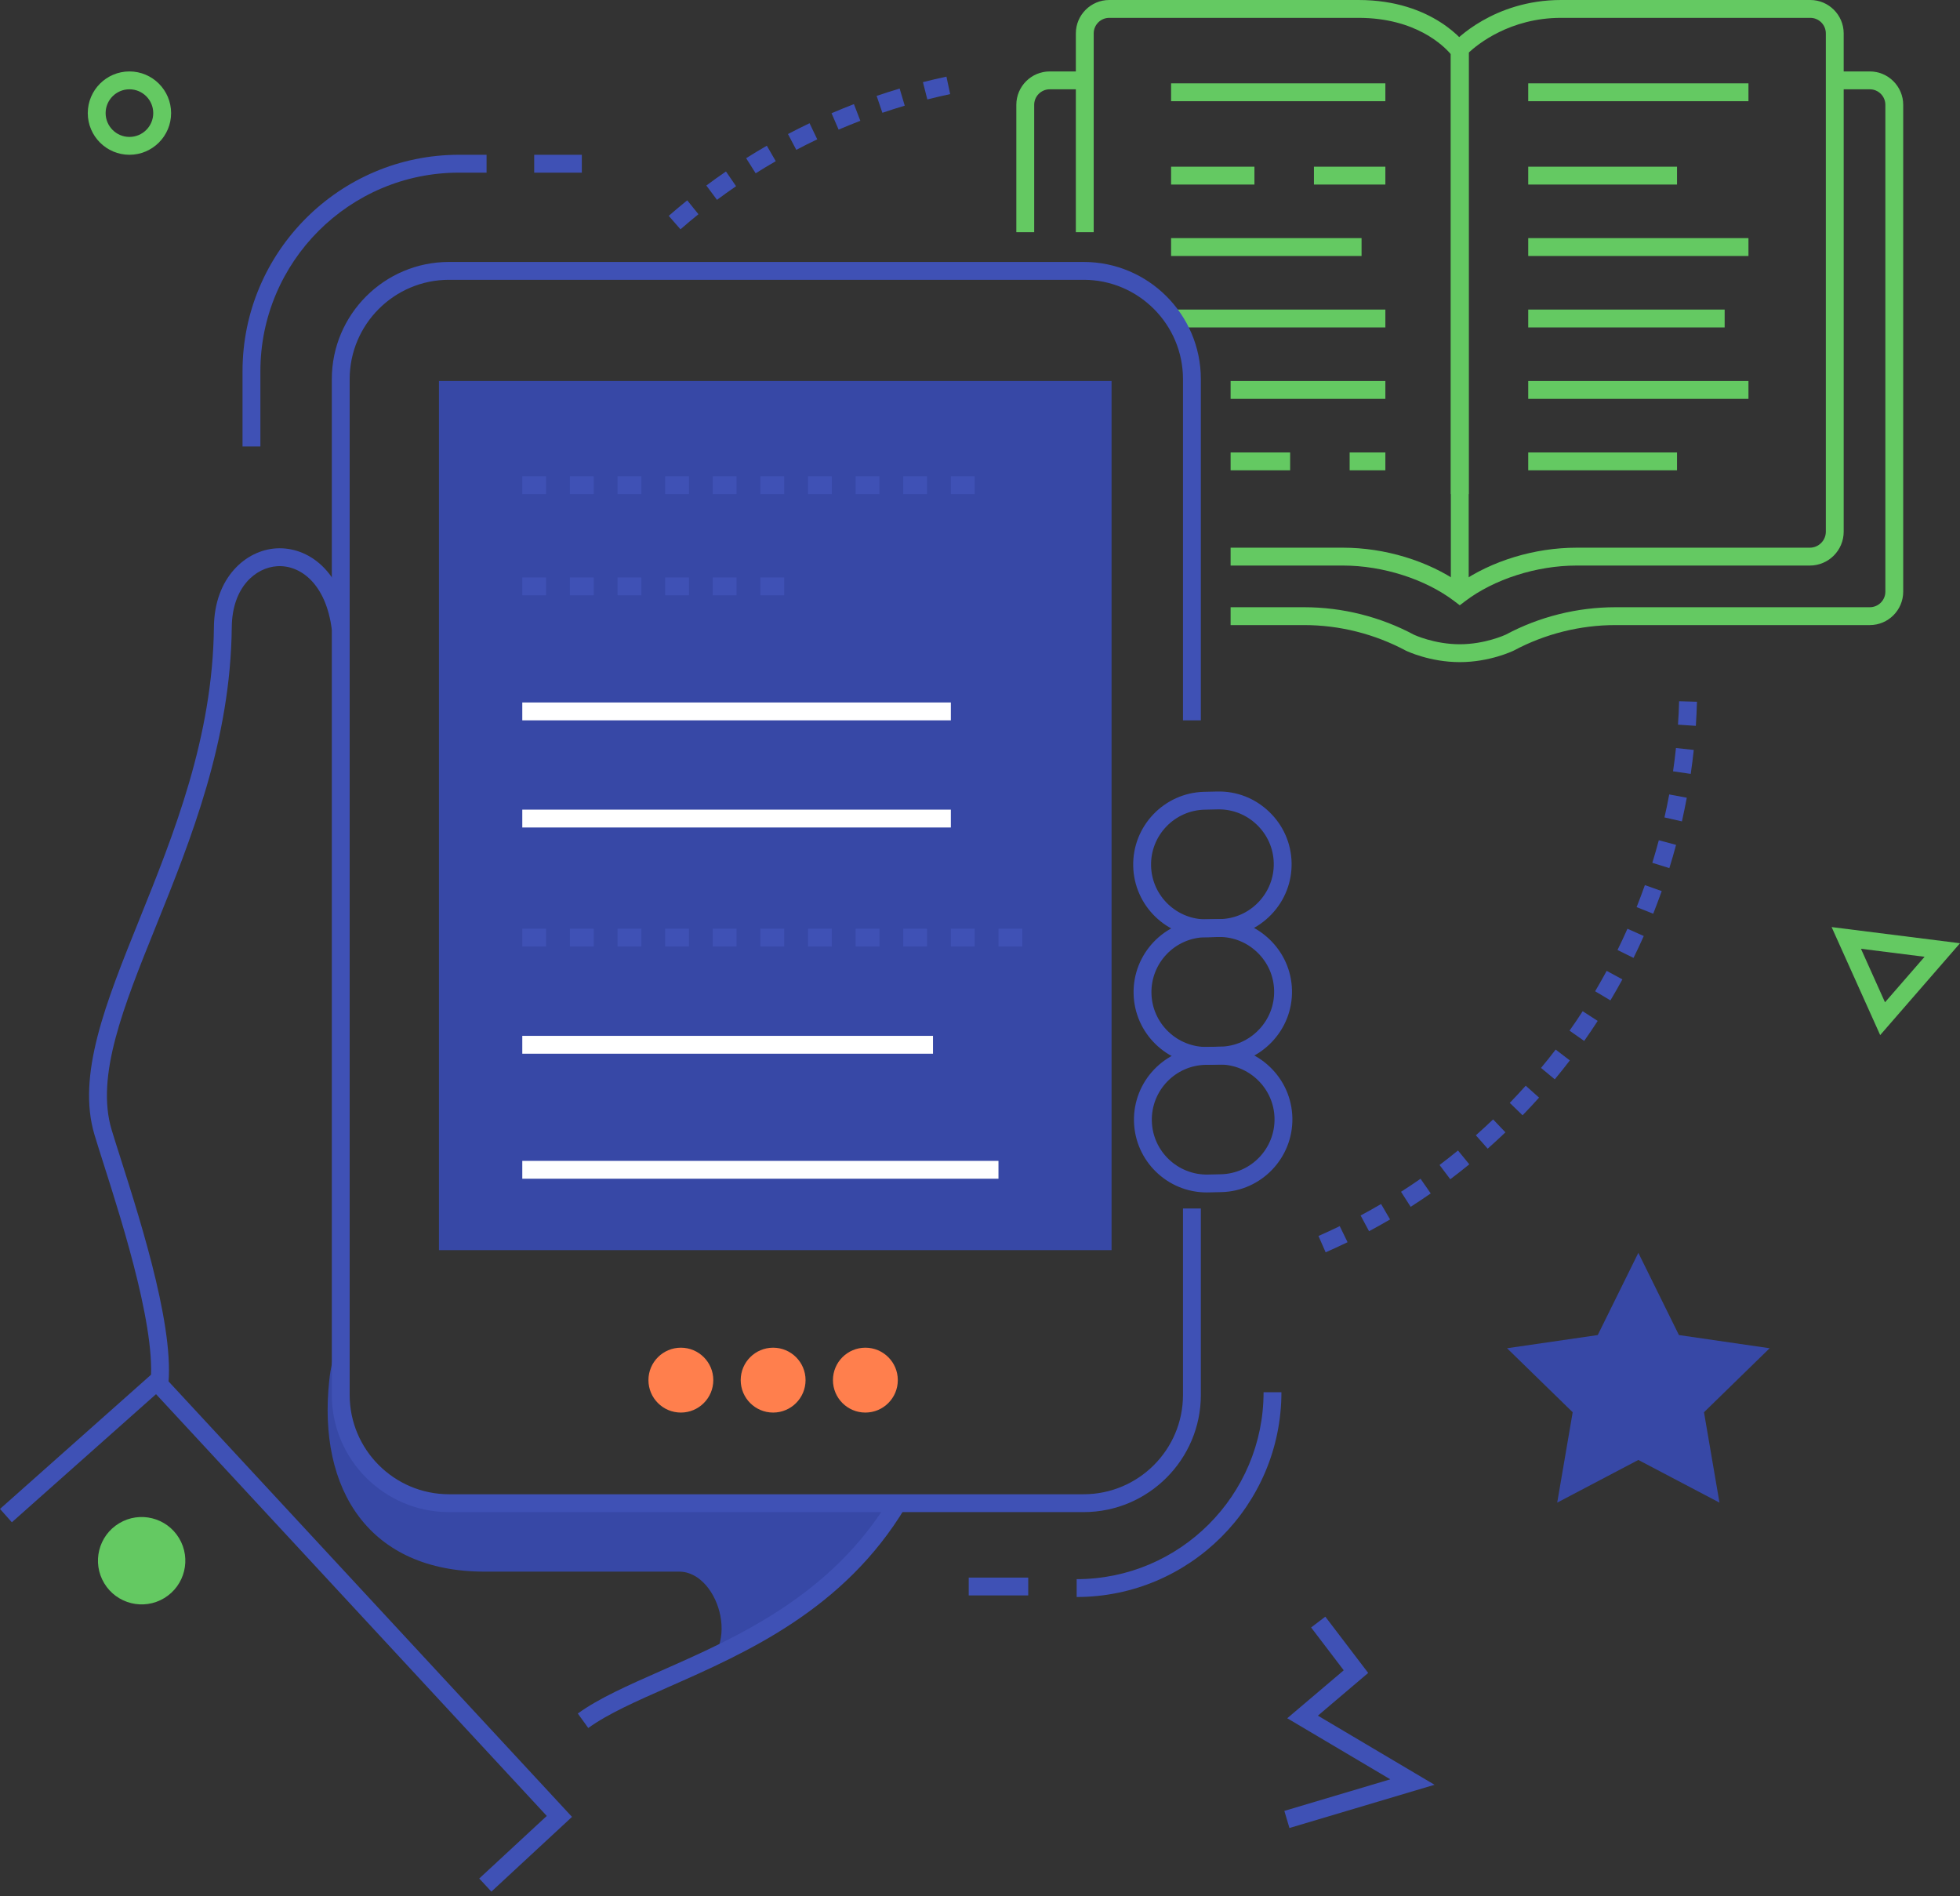 <svg width="184" height="178" viewBox="0 0 184 178" fill="none" xmlns="http://www.w3.org/2000/svg">
<rect x="0" y="0" width="184" height="178" fill="#333333" stroke="none"/>
<path d="M137.04 62.149C134.24 62.149 132.078 61.119 131.988 61.076C129.037 59.498 125.742 58.672 122.429 58.672H115.527V56.996H122.429C126.017 56.996 129.585 57.89 132.748 59.582C132.748 59.582 134.648 60.472 137.04 60.472C139.437 60.472 141.342 59.575 141.365 59.566C144.494 57.89 148.065 56.996 151.652 56.996H175.534C176.339 56.996 176.993 56.341 176.993 55.536V9.841C176.993 9.037 176.339 8.382 175.534 8.382H172.523V6.705H175.534C177.261 6.705 178.669 8.112 178.669 9.841V55.536C178.669 57.265 177.261 58.672 175.534 58.672H151.652C148.338 58.672 145.042 59.498 142.119 61.06C142.002 61.119 139.839 62.149 137.04 62.149ZM97.087 21.793H95.41V9.841C95.41 8.112 96.817 6.705 98.546 6.705H101.557V8.382H98.546C97.742 8.382 97.087 9.037 97.087 9.841V21.793Z" fill="#64C962"/>
<path d="M137.878 54.761H136.202V5.091C135.565 4.337 132.933 1.676 127.533 1.676H104.134C103.329 1.676 102.674 2.331 102.674 3.136V21.793H100.998V3.136C100.998 1.407 102.405 7.24792e-05 104.134 7.24792e-05H127.533C134.609 7.24792e-05 137.604 4.143 137.727 4.319L137.878 4.536V54.761Z" fill="#64C962"/>
<path d="M130.055 30.733H109.939V29.057H130.055V30.733ZM130.055 37.439H115.527V35.762H130.055V37.439ZM130.055 9.499H109.939V7.823H130.055V9.499ZM127.82 24.028H109.939V22.351H127.82V24.028ZM121.114 44.144H115.527V42.468H121.114V44.144ZM130.055 44.144H126.702V42.468H130.055V44.144ZM130.055 17.322H123.35V15.646H130.055V17.322ZM117.762 17.322H109.939V15.646H117.762V17.322Z" fill="#64C962"/>
<path d="M137.04 56.813L136.531 56.427C133.821 54.365 129.817 53.085 126.083 53.085H115.527V51.408H126.083C130.002 51.408 134.045 52.639 137.04 54.724C140.035 52.639 144.075 51.408 147.998 51.408H169.902C170.729 51.408 171.405 50.734 171.405 49.904V3.136C171.405 2.331 170.751 1.676 169.947 1.676H146.545C141.739 1.676 138.694 4.178 137.878 4.939V46.379H136.202V4.263L136.419 4.023C136.57 3.858 140.18 2.67029e-05 146.545 2.67029e-05H169.947C171.673 2.67029e-05 173.081 1.407 173.081 3.136V49.904C173.081 51.658 171.656 53.085 169.902 53.085H147.998C144.259 53.085 140.258 54.365 137.548 56.427L137.04 56.813Z" fill="#64C962"/>
<path d="M161.906 30.733H143.466V29.057H161.906V30.733ZM164.141 37.439H143.466V35.762H164.141V37.439ZM164.141 9.499H143.466V7.823H164.141V9.499ZM164.141 24.028H143.466V22.351H164.141V24.028ZM157.435 44.144H143.466V42.468H157.435V44.144ZM157.435 17.322H143.466V15.646H157.435V17.322Z" fill="#64C962"/>
<path d="M121.05 171.582L120.571 169.976L130.519 167.013L120.843 161.281L126.146 156.78L123.084 152.76L124.417 151.745L128.442 157.028L123.721 161.037L134.671 167.525L121.05 171.582Z" fill="#3F51B5"/>
<path d="M12.151 8.382C10.919 8.382 9.916 9.384 9.916 10.617C9.916 11.85 10.919 12.852 12.151 12.852C13.383 12.852 14.386 11.85 14.386 10.617C14.386 9.384 13.383 8.382 12.151 8.382ZM12.151 14.528C9.994 14.528 8.24 12.774 8.24 10.617C8.24 8.46 9.994 6.705 12.151 6.705C14.308 6.705 16.063 8.46 16.063 10.617C16.063 12.774 14.308 14.528 12.151 14.528ZM174.702 89.054L176.959 94.079L180.675 89.807L174.702 89.054ZM176.507 97.157L171.947 87.018L184 88.536L176.507 97.157Z" fill="#64C962"/>
<path d="M104.351 117.345H41.208V35.762H104.351V117.345ZM63.764 147.519H45.488C34.709 147.519 29.798 139.887 30.912 129.549C31.154 127.298 31.841 125.529 32.383 124.395C31.982 128.054 31.468 135.245 36.074 138.703C40.259 141.846 50.847 140.814 50.847 140.814L83.084 140.742C83.084 140.742 83.084 140.814 83.396 142.534C80.183 149.883 64.811 157.089 64.811 157.089C69.891 155.429 67.597 147.519 63.764 147.519Z" fill="#3748A6"/>
<path d="M101.731 141.931H42.151C36.085 141.931 31.15 136.996 31.15 130.93V35.588C31.15 29.522 36.085 24.587 42.151 24.587H101.731C107.797 24.587 112.733 29.522 112.733 35.588V67.613H111.056V35.588C111.056 30.446 106.873 26.263 101.731 26.263H42.151C37.009 26.263 32.826 30.446 32.826 35.588V130.93C32.826 136.072 37.009 140.255 42.151 140.255H101.731C106.873 140.255 111.056 136.072 111.056 130.93V113.433H112.733V130.93C112.733 136.996 107.797 141.931 101.731 141.931Z" fill="#3F51B5"/>
<path d="M84.284 129.543C84.284 131.225 82.921 132.588 81.239 132.588C79.558 132.588 78.195 131.225 78.195 129.543C78.195 127.862 79.558 126.499 81.239 126.499C82.921 126.499 84.284 127.862 84.284 129.543ZM75.624 129.543C75.624 131.225 74.261 132.588 72.579 132.588C70.897 132.588 69.535 131.225 69.535 129.543C69.535 127.862 70.897 126.499 72.579 126.499C74.261 126.499 75.624 127.862 75.624 129.543ZM66.963 129.543C66.963 131.225 65.6 132.588 63.919 132.588C62.237 132.588 60.874 131.225 60.874 129.543C60.874 127.862 62.237 126.499 63.919 126.499C65.6 126.499 66.963 127.862 66.963 129.543Z" fill="#FF7F4D"/>
<path d="M55.225 162.195L54.243 160.836C56.24 159.394 58.95 158.199 62.088 156.813C69.215 153.667 78.084 149.753 83.565 140.618L85.002 141.48C79.248 151.071 70.109 155.105 62.764 158.347C59.713 159.694 57.078 160.857 55.225 162.195ZM15.673 130.838L14.028 130.516C14.97 125.705 11.553 114.978 9.717 109.216C9.382 108.162 9.09 107.246 8.873 106.522C7.193 100.92 9.915 94.168 13.067 86.348C16.306 78.313 19.977 69.206 20.082 58.853C20.128 54.225 23.067 51.636 25.947 51.471C28.883 51.303 32.142 53.533 32.813 58.891L31.15 59.1C30.613 54.815 28.209 53.021 26.043 53.145C24.005 53.262 21.795 55.103 21.758 58.87C21.651 69.539 17.916 78.802 14.622 86.975C11.588 94.502 8.967 101.002 10.478 106.04C10.694 106.757 10.982 107.664 11.315 108.707C13.328 115.027 16.698 125.605 15.673 130.838ZM114.501 99.92C114.462 99.92 114.423 99.921 114.385 99.921L113.166 99.949C110.326 100.012 108.067 102.374 108.131 105.213C108.195 108.052 110.562 110.304 113.395 110.247L114.615 110.22C117.454 110.157 119.712 107.795 119.649 104.956C119.618 103.587 119.052 102.308 118.055 101.353C117.085 100.427 115.827 99.92 114.501 99.92ZM113.278 111.925C109.584 111.925 106.538 108.962 106.455 105.25C106.371 101.487 109.365 98.357 113.128 98.273L114.347 98.246C116.16 98.2 117.891 98.879 119.213 100.142C120.534 101.406 121.284 103.102 121.324 104.919C121.408 108.682 118.415 111.812 114.652 111.896L113.433 111.923C113.381 111.924 113.329 111.925 113.278 111.925Z" fill="#3F51B5"/>
<path d="M114.465 87.945C114.426 87.945 114.388 87.945 114.349 87.947L113.129 87.973C110.29 88.037 108.032 90.398 108.095 93.238C108.158 96.077 110.527 98.332 113.359 98.272L114.578 98.244C115.947 98.214 117.226 97.648 118.18 96.65C119.135 95.653 119.643 94.349 119.612 92.981C119.582 91.612 119.016 90.332 118.018 89.379C117.049 88.452 115.791 87.945 114.465 87.945ZM113.242 99.949C109.548 99.949 106.502 96.987 106.419 93.275C106.335 89.512 109.329 86.382 113.091 86.297L114.311 86.271C116.127 86.224 117.856 86.904 119.177 88.167C120.498 89.431 121.248 91.126 121.288 92.943C121.329 94.76 120.656 96.487 119.392 97.808C118.128 99.13 116.432 99.88 114.616 99.92L113.397 99.948C113.345 99.949 113.294 99.949 113.242 99.949Z" fill="#3F51B5"/>
<path d="M114.429 75.97C114.39 75.97 114.351 75.97 114.312 75.971L113.093 75.998C110.254 76.062 107.996 78.423 108.059 81.262C108.123 84.102 110.487 86.353 113.323 86.296L114.542 86.27C115.911 86.239 117.191 85.673 118.144 84.675C119.098 83.677 119.607 82.374 119.577 81.005C119.546 79.636 118.98 78.357 117.982 77.403C117.013 76.476 115.755 75.97 114.429 75.97ZM113.206 87.974C109.512 87.974 106.466 85.012 106.383 81.3C106.299 77.536 109.292 74.407 113.056 74.322L114.275 74.295C116.098 74.251 117.819 74.928 119.141 76.192C120.462 77.455 121.212 79.151 121.252 80.968C121.293 82.784 120.619 84.512 119.356 85.833C118.092 87.155 116.396 87.905 114.58 87.945L113.36 87.972C113.309 87.974 113.257 87.974 113.206 87.974ZM46.13 177.553L44.99 176.323L51.33 170.449L14.648 130.861L1.113 142.886L0 141.633L14.762 128.518L53.699 170.539L46.13 177.553Z" fill="#3F51B5"/>
<path d="M16.809 144.375C17.979 146.314 17.355 148.835 15.416 150.005C13.477 151.175 10.956 150.551 9.786 148.612C8.616 146.673 9.24 144.152 11.179 142.982C13.118 141.812 15.639 142.436 16.809 144.375Z" fill="#64C962"/>
<path d="M24.445 41.909H22.768V34.846C22.768 23.643 31.883 14.528 43.085 14.528H45.678V16.205H43.085C32.807 16.205 24.445 24.567 24.445 34.846V41.909ZM101.074 149.9V148.224C110.749 148.224 118.621 140.352 118.621 130.677H120.297C120.297 141.276 111.674 149.9 101.074 149.9ZM51.266 46.379H49.031V44.703H51.266V46.379ZM55.737 46.379H53.501V44.703H55.737V46.379ZM60.207 46.379H57.972V44.703H60.207V46.379ZM64.677 46.379H62.442V44.703H64.677V46.379ZM69.147 46.379H66.912V44.703H69.147V46.379ZM73.618 46.379H71.382V44.703H73.618V46.379ZM78.088 46.379H75.853V44.703H78.088V46.379ZM82.558 46.379H80.323V44.703H82.558V46.379ZM87.028 46.379H84.793V44.703H87.028V46.379ZM91.499 46.379H89.264V44.703H91.499V46.379ZM51.266 55.879H49.031V54.202H51.266V55.879ZM55.737 55.879H53.501V54.202H55.737V55.879ZM60.207 55.879H57.972V54.202H60.207V55.879ZM64.677 55.879H62.442V54.202H64.677V55.879ZM69.147 55.879H66.912V54.202H69.147V55.879ZM73.618 55.879H71.382V54.202H73.618V55.879Z" fill="#3F51B5"/>
<path d="M89.264 67.613H49.031V65.937H89.264V67.613ZM89.264 77.671H49.031V75.995H89.264V77.671Z" fill="white"/>
<path d="M51.266 88.847H49.031V87.17H51.266V88.847ZM55.737 88.847H53.502V87.17H55.737V88.847ZM60.207 88.847H57.972V87.17H60.207V88.847ZM64.677 88.847H62.442V87.17H64.677V88.847ZM69.147 88.847H66.912V87.17H69.147V88.847ZM73.618 88.847H71.383V87.17H73.618V88.847ZM78.088 88.847H75.853V87.17H78.088V88.847ZM82.558 88.847H80.323V87.17H82.558V88.847ZM87.029 88.847H84.793V87.17H87.029V88.847ZM91.499 88.847H89.264V87.17H91.499V88.847ZM95.969 88.847H93.734V87.17H95.969V88.847Z" fill="#3F51B5"/>
<path d="M87.587 98.905H49.031V97.229H87.587V98.905ZM93.734 110.639H49.031V108.963H93.734V110.639Z" fill="white"/>
<path d="M54.619 16.205H50.149V14.528H54.619V16.205ZM96.528 149.754H90.94V148.078H96.528V149.754ZM159.201 68.131L157.525 68.02C157.575 67.291 157.614 66.55 157.631 65.82L159.307 65.868C159.285 66.62 159.251 67.382 159.201 68.131ZM158.721 72.64L157.061 72.398C157.167 71.678 157.262 70.943 157.335 70.213L159.006 70.39C158.927 71.141 158.832 71.898 158.721 72.64ZM157.894 77.098L156.256 76.726C156.418 76.019 156.569 75.293 156.703 74.57L158.352 74.876C158.212 75.621 158.056 76.368 157.894 77.098ZM156.715 81.485L155.116 80.987C155.329 80.289 155.536 79.576 155.726 78.868L157.346 79.303C157.15 80.032 156.938 80.766 156.715 81.485ZM155.2 85.766L153.641 85.144C153.909 84.468 154.172 83.774 154.418 83.08L155.999 83.64C155.742 84.355 155.474 85.07 155.2 85.766ZM153.351 89.912L151.848 89.171C152.172 88.512 152.485 87.84 152.781 87.175L154.312 87.857C154.01 88.543 153.686 89.234 153.351 89.912ZM151.183 93.9L149.747 93.044C150.115 92.414 150.484 91.77 150.831 91.128L152.306 91.928C151.948 92.589 151.568 93.253 151.183 93.9ZM148.718 97.706L147.344 96.741C147.768 96.143 148.182 95.529 148.579 94.916L149.987 95.828C149.579 96.46 149.149 97.092 148.718 97.706ZM145.958 101.309L144.667 100.239C145.137 99.675 145.6 99.096 146.042 98.516L147.372 99.534C146.919 100.131 146.439 100.728 145.958 101.309ZM142.935 104.686L141.734 103.52C142.236 102.996 142.745 102.454 143.231 101.908L144.483 103.026C143.98 103.588 143.46 104.147 142.935 104.686ZM139.66 107.818L138.549 106.563C139.096 106.078 139.638 105.577 140.169 105.072L141.326 106.284C140.784 106.803 140.219 107.319 139.66 107.818ZM136.151 110.688L135.14 109.35C135.721 108.91 136.302 108.453 136.872 107.989L137.934 109.287C137.347 109.764 136.749 110.235 136.151 110.688ZM132.43 113.276L131.525 111.864C132.145 111.469 132.759 111.058 133.357 110.642L134.313 112.018C133.698 112.446 133.067 112.869 132.43 113.276ZM128.523 115.567L127.732 114.089C128.379 113.743 129.019 113.385 129.652 113.013L130.496 114.46C129.85 114.84 129.185 115.212 128.523 115.567ZM124.448 117.547L123.775 116.012C124.447 115.718 125.113 115.41 125.773 115.089L126.506 116.597C125.831 116.925 125.138 117.245 124.448 117.547ZM87.056 9.334L86.642 7.709C87.371 7.524 88.114 7.35 88.85 7.193L89.199 8.833C88.482 8.986 87.767 9.153 87.056 9.334ZM82.836 10.588L82.296 9.001C83.01 8.758 83.737 8.526 84.457 8.312L84.934 9.919C84.23 10.128 83.531 10.351 82.836 10.588ZM78.727 12.168L78.064 10.629C78.754 10.332 79.46 10.044 80.164 9.773L80.766 11.338C80.083 11.601 79.397 11.88 78.727 12.168ZM74.754 14.066L73.973 12.582C74.636 12.233 75.318 11.891 75.999 11.566L76.722 13.078C76.06 13.394 75.398 13.726 74.754 14.066ZM70.941 16.267L70.046 14.849C70.683 14.447 71.336 14.053 71.988 13.677L72.826 15.129C72.193 15.494 71.559 15.877 70.941 16.267ZM67.309 18.758L66.308 17.414C66.913 16.963 67.533 16.52 68.152 16.095L69.101 17.477C68.499 17.89 67.897 18.321 67.309 18.758ZM63.882 21.524L62.779 20.261C63.349 19.764 63.928 19.278 64.516 18.803L65.569 20.108C64.998 20.568 64.431 21.044 63.882 21.524Z" fill="#3F51B5"/>
<path d="M153.803 117.595L157.614 125.313L166.13 126.55L159.967 132.558L161.42 141.041L153.803 137.036L146.187 141.041L147.64 132.558L141.477 126.55L149.992 125.313L153.803 117.595Z" fill="#3748A6"/>
</svg>
